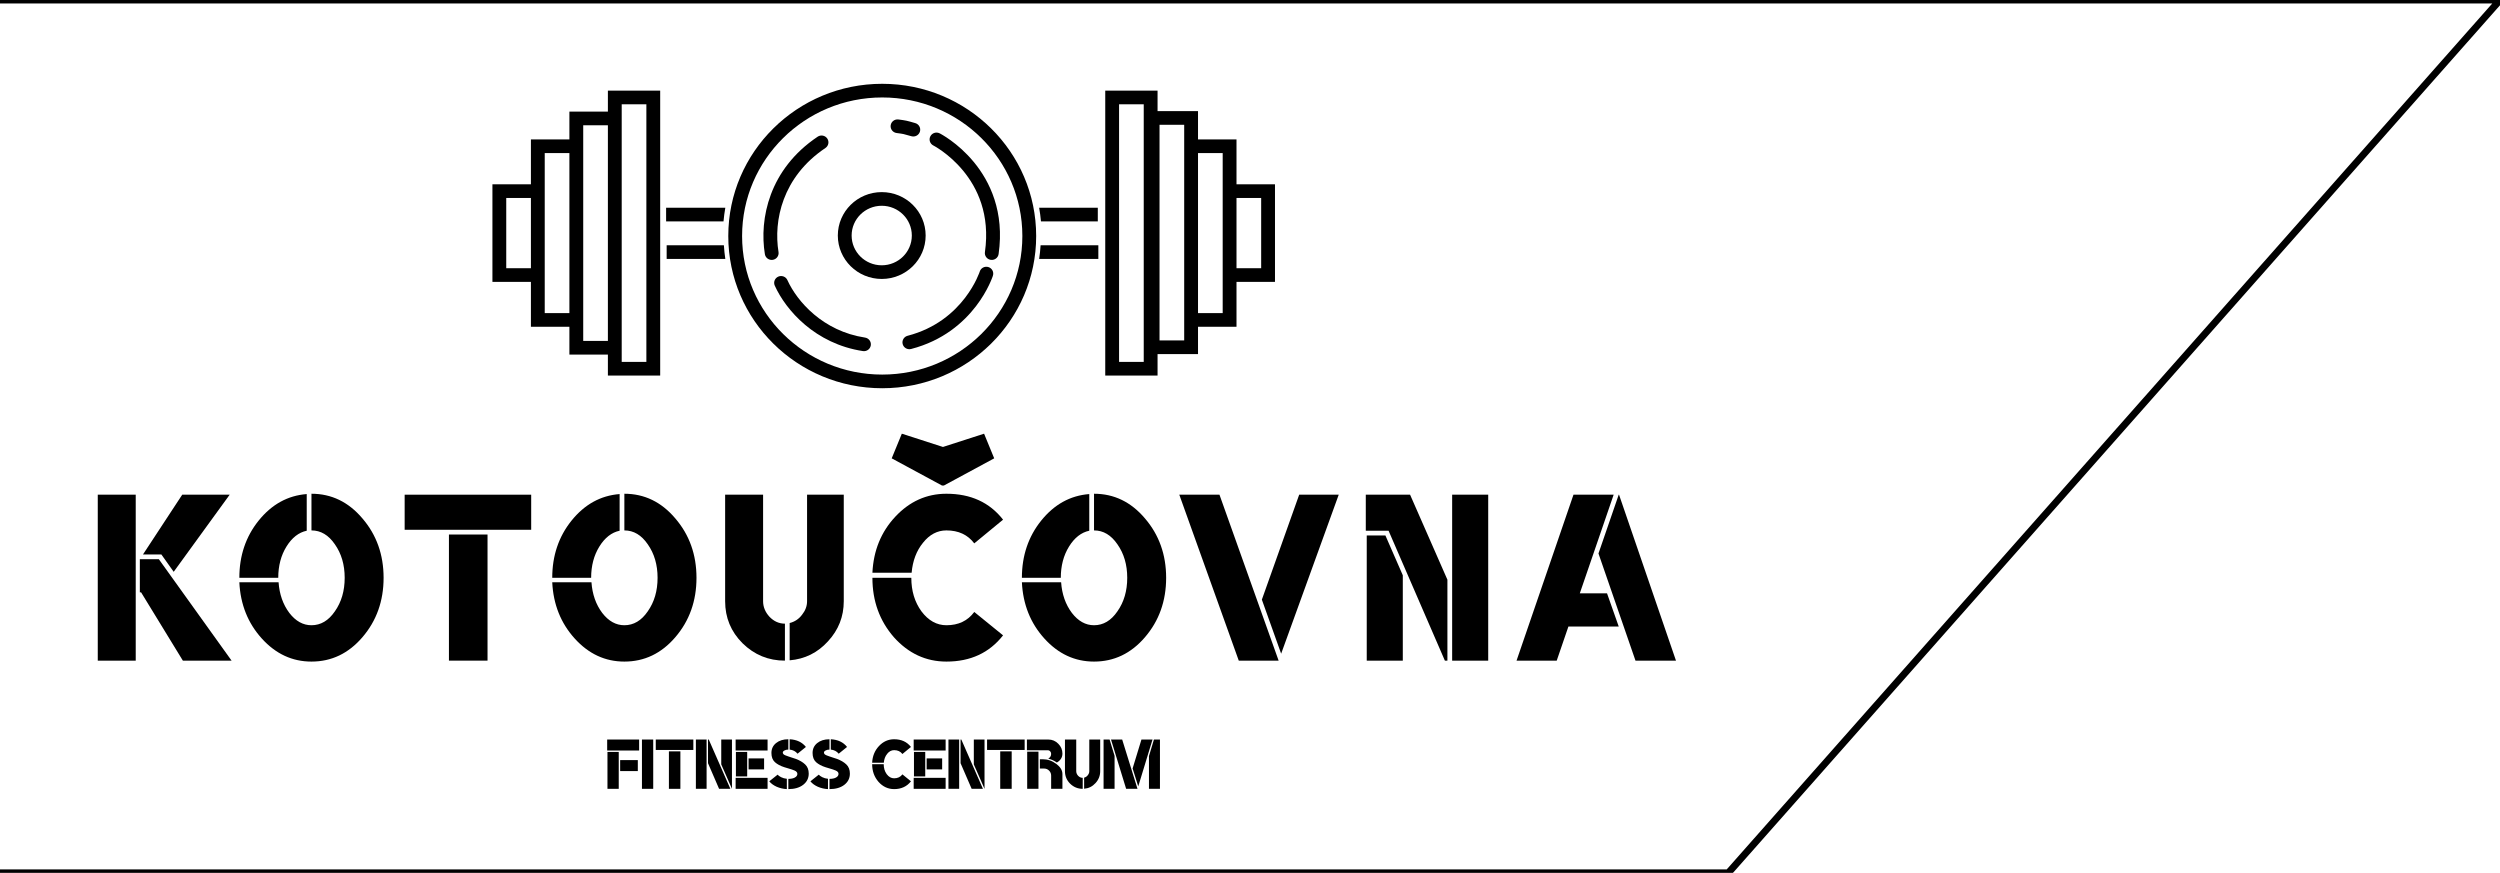 <svg width="358" height="125" viewBox="0 0 358 125" fill="none" xmlns="http://www.w3.org/2000/svg">
<g clip-path="url(#clip0_1_28)">
<g filter="url(#filter0_d_1_28)">
<path d="M247.489 124H-1V-1H358L247.489 124Z" fill="white"/>
<path d="M247.489 124H-1V-1H358L247.489 124Z" stroke="black"/>
</g>
<path fill-rule="evenodd" clip-rule="evenodd" d="M132.553 33.728C132.553 37.162 129.737 39.946 126.264 39.946C122.791 39.946 119.976 37.162 119.976 33.728C119.976 30.294 122.791 27.51 126.264 27.51C129.737 27.51 132.553 30.294 132.553 33.728ZM130.574 33.728C130.574 36.082 128.645 37.99 126.264 37.99C123.884 37.99 121.954 36.082 121.954 33.728C121.954 31.375 123.884 29.466 126.264 29.466C128.645 29.466 130.574 31.375 130.574 33.728Z" fill="black"/>
<path d="M118.199 21.194C118.651 20.891 118.77 20.283 118.463 19.835C118.157 19.388 117.542 19.271 117.089 19.574C110.135 24.232 108.706 31.355 109.531 36.4C109.619 36.933 110.126 37.295 110.666 37.209C111.205 37.123 111.572 36.62 111.484 36.087C110.755 31.63 112.011 25.339 118.199 21.194Z" fill="black"/>
<path d="M111.447 39.612C111.946 39.392 112.531 39.613 112.753 40.106C114.135 43.164 117.85 47.426 123.871 48.342C124.411 48.424 124.782 48.923 124.698 49.457C124.615 49.991 124.11 50.357 123.57 50.275C116.732 49.235 112.533 44.414 110.947 40.904C110.724 40.411 110.948 39.833 111.447 39.612Z" fill="black"/>
<path d="M142.188 39.469C142.351 38.953 142.06 38.405 141.538 38.244C141.017 38.083 140.463 38.37 140.3 38.885L140.3 38.885L140.3 38.886L140.297 38.895C140.294 38.904 140.288 38.921 140.28 38.944C140.264 38.991 140.237 39.063 140.2 39.159C140.126 39.35 140.008 39.633 139.84 39.983C139.504 40.683 138.968 41.645 138.177 42.673C136.6 44.726 134.018 47.033 129.97 48.083C129.442 48.22 129.126 48.755 129.264 49.277C129.403 49.8 129.944 50.112 130.472 49.975C135.044 48.789 137.974 46.171 139.753 43.857C140.64 42.702 141.244 41.62 141.627 40.822C141.819 40.423 141.956 40.094 142.047 39.86C142.093 39.743 142.126 39.65 142.15 39.584C142.156 39.565 142.162 39.548 142.167 39.533L142.17 39.525L142.173 39.515L142.176 39.505L142.18 39.494L142.184 39.481L142.187 39.474L142.187 39.471L142.188 39.47C142.188 39.47 142.188 39.469 141.244 39.178L142.188 39.469Z" fill="black"/>
<path d="M133.227 19.52C133.475 19.038 134.071 18.848 134.558 19.094L134.107 19.965C134.558 19.094 134.559 19.094 134.559 19.094L134.563 19.096L134.572 19.101C134.576 19.103 134.581 19.106 134.588 19.109L134.599 19.115C134.622 19.128 134.654 19.144 134.694 19.166C134.774 19.21 134.886 19.274 135.026 19.357C135.306 19.525 135.697 19.774 136.158 20.109C137.078 20.777 138.285 21.792 139.439 23.188C141.762 25.996 143.858 30.332 143.001 36.379C142.925 36.914 142.425 37.287 141.884 37.212C141.343 37.137 140.965 36.642 141.041 36.108C141.809 30.697 139.949 26.894 137.908 24.427C136.881 23.185 135.805 22.279 134.987 21.685C134.579 21.389 134.237 21.172 134.002 21.031C133.884 20.961 133.793 20.909 133.734 20.877L133.723 20.871L133.71 20.864C133.693 20.854 133.679 20.847 133.67 20.842L133.663 20.839L133.657 20.835L133.656 20.835C133.17 20.588 132.978 20 133.227 19.52Z" fill="black"/>
<path d="M128.656 17.109C128.115 17.037 127.617 17.414 127.545 17.949C127.473 18.485 127.853 18.977 128.395 19.048C128.938 19.119 129.157 19.149 129.392 19.2C129.632 19.252 129.892 19.327 130.507 19.506C131.031 19.658 131.581 19.362 131.735 18.843C131.89 18.325 131.59 17.781 131.066 17.629L131.023 17.617C130.463 17.454 130.131 17.357 129.814 17.289C129.491 17.219 129.188 17.179 128.694 17.114L128.656 17.109Z" fill="black"/>
<path fill-rule="evenodd" clip-rule="evenodd" d="M126.335 55.596C138.51 55.596 148.38 45.837 148.38 33.798C148.38 21.759 138.51 12 126.335 12C114.16 12 104.29 21.759 104.29 33.798C104.29 45.837 114.16 55.596 126.335 55.596ZM126.335 53.64C137.418 53.64 146.402 44.757 146.402 33.798C146.402 22.84 137.418 13.956 126.335 13.956C115.253 13.956 106.268 22.84 106.268 33.798C106.268 44.757 115.253 53.64 126.335 53.64Z" fill="black"/>
<path fill-rule="evenodd" clip-rule="evenodd" d="M165.762 53.78H158.272V12.978H165.762V15.912H171.556V19.965H177.067V26.392H182.578V40.365H177.067V46.793H171.556V50.706H165.762V53.78ZM177.067 38.409V28.349H180.6V38.409H177.067ZM175.089 21.921V44.837H171.556V21.921H175.089ZM169.577 17.869H166.044V48.749H169.577V17.869ZM163.783 51.824V14.934H160.251V51.824H163.783Z" fill="black"/>
<path fill-rule="evenodd" clip-rule="evenodd" d="M70.516 26.392V40.365H76.027V46.793H81.538V50.776H87.05V53.78H94.539V12.978H87.05V15.982H81.538V19.965H76.027V26.392H70.516ZM83.517 48.819H87.05V17.939H83.517V48.819ZM89.028 14.934H92.561V51.824H89.028V14.934ZM81.538 21.921V44.837H78.005V21.921H81.538ZM76.027 28.349V38.409H72.494V28.349H76.027Z" fill="black"/>
<path d="M148.804 37.082H157.283V35.126H149.013C148.972 35.786 148.902 36.438 148.804 37.082Z" fill="black"/>
<path d="M157.205 31.702H149.067C149.008 31.041 148.92 30.389 148.804 29.746H157.205V31.702Z" fill="black"/>
<path d="M103.66 35.126H95.466V37.082H103.866C103.77 36.438 103.701 35.786 103.66 35.126Z" fill="black"/>
<path d="M95.387 29.746H103.866C103.752 30.389 103.666 31.041 103.607 31.702H95.387V29.746Z" fill="black"/>
<path d="M20.025 80.074H22.743L33.162 94.603H26.186L20.206 84.826H20.025V80.074ZM14 94.603V70.84H19.436V94.603H14ZM24.872 81.884L23.105 79.395H20.478L26.095 70.84H32.89L24.872 81.884Z" fill="black"/>
<path d="M43.923 70.75V76C42.775 76.242 41.809 76.996 41.024 78.263C40.239 79.531 39.846 81.024 39.846 82.744H34.274C34.274 79.576 35.195 76.845 37.037 74.552C38.91 72.228 41.205 70.961 43.923 70.75ZM47.955 87.542C48.891 86.215 49.359 84.615 49.359 82.744C49.359 80.874 48.891 79.274 47.955 77.946C47.049 76.619 45.931 75.955 44.602 75.955V70.704C47.471 70.704 49.902 71.881 51.896 74.235C53.919 76.589 54.931 79.425 54.931 82.744C54.931 86.064 53.919 88.9 51.896 91.254C49.902 93.577 47.471 94.739 44.602 94.739C41.854 94.739 39.484 93.638 37.49 91.435C35.497 89.232 34.425 86.546 34.274 83.378H39.891C40.012 85.098 40.526 86.562 41.431 87.769C42.337 88.945 43.394 89.534 44.602 89.534C45.931 89.534 47.049 88.87 47.955 87.542Z" fill="black"/>
<path d="M69.814 76.543V94.603H64.288V76.543H69.814ZM57.946 75.864V70.84H76.066V75.864H57.946Z" fill="black"/>
<path d="M88.729 70.75V76C87.582 76.242 86.615 76.996 85.83 78.263C85.045 79.531 84.652 81.024 84.652 82.744H79.081C79.081 79.576 80.002 76.845 81.844 74.552C83.716 72.228 86.011 70.961 88.729 70.75ZM92.761 87.542C93.697 86.215 94.165 84.615 94.165 82.744C94.165 80.874 93.697 79.274 92.761 77.946C91.855 76.619 90.738 75.955 89.409 75.955V70.704C92.278 70.704 94.709 71.881 96.702 74.235C98.725 76.589 99.737 79.425 99.737 82.744C99.737 86.064 98.725 88.9 96.702 91.254C94.709 93.577 92.278 94.739 89.409 94.739C86.661 94.739 84.29 93.638 82.297 91.435C80.304 89.232 79.232 86.546 79.081 83.378H84.698C84.819 85.098 85.332 86.562 86.238 87.769C87.144 88.945 88.201 89.534 89.409 89.534C90.738 89.534 91.855 88.87 92.761 87.542Z" fill="black"/>
<path d="M112.401 94.603C110.045 94.603 108.022 93.773 106.331 92.114C104.67 90.454 103.839 88.448 103.839 86.094V70.84H109.275V86.094C109.275 86.909 109.577 87.648 110.181 88.312C110.815 88.976 111.555 89.308 112.401 89.308V94.603ZM113.08 94.558V89.217C113.805 89.036 114.394 88.644 114.847 88.04C115.33 87.437 115.572 86.788 115.572 86.094V70.84H120.827V86.094C120.827 88.297 120.072 90.213 118.562 91.842C117.082 93.472 115.255 94.377 113.08 94.558Z" fill="black"/>
<path d="M142.369 65.635L135.167 69.528H134.895L127.692 65.635L129.142 62.104L135.031 64.005L140.92 62.104L142.369 65.635ZM130.501 82.744C130.501 84.615 130.984 86.215 131.95 87.542C132.947 88.87 134.14 89.534 135.529 89.534C137.25 89.534 138.579 88.9 139.515 87.633L143.638 90.982C141.675 93.487 138.972 94.739 135.529 94.739C132.6 94.739 130.093 93.577 128.009 91.254C125.956 88.9 124.929 86.064 124.929 82.744H130.501ZM139.515 77.811C138.579 76.573 137.25 75.955 135.529 75.955C134.23 75.955 133.113 76.543 132.177 77.72C131.241 78.867 130.697 80.3 130.546 82.02H124.929C125.08 78.852 126.167 76.181 128.19 74.008C130.244 71.806 132.69 70.704 135.529 70.704C139.002 70.704 141.705 71.942 143.638 74.416L139.515 77.811Z" fill="black"/>
<path d="M155.984 70.75V76C154.837 76.242 153.87 76.996 153.085 78.263C152.3 79.531 151.907 81.024 151.907 82.744H146.336C146.336 79.576 147.257 76.845 149.099 74.552C150.971 72.228 153.266 70.961 155.984 70.75ZM160.016 87.542C160.952 86.215 161.42 84.615 161.42 82.744C161.42 80.874 160.952 79.274 160.016 77.946C159.11 76.619 157.993 75.955 156.664 75.955V70.704C159.533 70.704 161.964 71.881 163.957 74.235C165.98 76.589 166.992 79.425 166.992 82.744C166.992 86.064 165.98 88.9 163.957 91.254C161.964 93.577 159.533 94.739 156.664 94.739C153.916 94.739 151.545 93.638 149.552 91.435C147.559 89.232 146.487 86.546 146.336 83.378H151.953C152.073 85.098 152.587 86.562 153.493 87.769C154.399 88.945 155.456 89.534 156.664 89.534C157.993 89.534 159.11 88.87 160.016 87.542Z" fill="black"/>
<path d="M168.875 70.84H174.628L183.099 94.603H177.391L168.875 70.84ZM186.043 70.84H191.706L183.461 93.608L180.698 85.868L186.043 70.84Z" fill="black"/>
<path d="M207.948 94.603V70.84H213.112V94.603H207.948ZM195.717 76.679H198.39L200.881 82.382V94.603H195.717V76.679ZM207.269 83.016V94.603H206.906L198.843 76H195.581V70.84H201.923L207.269 83.016Z" fill="black"/>
<path d="M231.801 70.84H231.846L240 94.603H234.202L228.902 79.259L231.801 70.84ZM224.598 89.715L222.922 94.603H217.169L225.323 70.84H231.076L226.229 84.962H230.125L231.801 89.715H224.598Z" fill="black"/>
<path d="M86.989 112.96V107.676H88.603V112.96H86.989ZM88.805 108.846H91.335V110.419H88.805V108.846ZM86.948 105.901H91.523V107.474H86.948V105.901Z" fill="black"/>
<path d="M91.927 112.96V105.901H93.541V112.96H91.927Z" fill="black"/>
<path d="M97.43 107.595V112.96H95.788V107.595H97.43ZM93.905 107.394V105.901H99.287V107.394H93.905Z" fill="black"/>
<path d="M101.493 105.901L104.588 112.96H102.973L101.386 109.289V105.901H101.493ZM99.65 112.96V105.901H101.184V112.96H99.65ZM103.283 109.464V105.901H104.817V112.96L103.283 109.464Z" fill="black"/>
<path d="M105.382 111.185V107.676H106.997V111.185H105.382ZM107.198 108.604H109.418V110.177H107.198V108.604ZM105.342 111.387H109.916V112.96H105.342V111.387ZM105.342 105.901H109.916V107.474H105.342V105.901Z" fill="black"/>
<path d="M112.89 107.34C112.666 107.34 112.477 107.385 112.325 107.474C112.172 107.555 112.096 107.654 112.096 107.77C112.096 107.851 112.127 107.927 112.19 107.999C112.253 108.061 112.352 108.12 112.486 108.173C112.621 108.227 112.755 108.276 112.89 108.321C113.025 108.366 113.199 108.424 113.415 108.496C113.63 108.559 113.809 108.617 113.953 108.671C114.509 108.877 114.958 109.141 115.298 109.464C115.639 109.787 115.81 110.226 115.81 110.782C115.81 111.445 115.541 111.983 115.002 112.395C114.473 112.798 113.769 113 112.89 113V111.535C113.276 111.535 113.585 111.472 113.818 111.346C114.061 111.212 114.182 111.037 114.182 110.822C114.182 110.714 114.15 110.625 114.087 110.553C114.025 110.472 113.922 110.401 113.778 110.338C113.643 110.275 113.513 110.226 113.388 110.19C113.271 110.145 113.096 110.091 112.863 110.029C112.63 109.966 112.45 109.912 112.325 109.867C111.76 109.688 111.307 109.446 110.966 109.141C110.634 108.837 110.468 108.397 110.468 107.824C110.468 107.241 110.688 106.771 111.127 106.412C111.576 106.045 112.163 105.861 112.89 105.861V107.34ZM112.675 111.521V113C112.163 112.973 111.679 112.861 111.221 112.664C110.764 112.458 110.41 112.198 110.159 111.884L111.356 110.93C111.446 111.046 111.612 111.167 111.854 111.293C112.105 111.418 112.379 111.494 112.675 111.521ZM113.078 107.34V105.861C114.092 105.915 114.868 106.282 115.406 106.963L114.209 107.931C113.939 107.591 113.563 107.394 113.078 107.34Z" fill="black"/>
<path d="M118.783 107.34C118.559 107.34 118.371 107.385 118.218 107.474C118.066 107.555 117.989 107.654 117.989 107.77C117.989 107.851 118.021 107.927 118.084 107.999C118.146 108.061 118.245 108.12 118.38 108.173C118.514 108.227 118.649 108.276 118.783 108.321C118.918 108.366 119.093 108.424 119.308 108.496C119.523 108.559 119.703 108.617 119.846 108.671C120.402 108.877 120.851 109.141 121.192 109.464C121.533 109.787 121.703 110.226 121.703 110.782C121.703 111.445 121.434 111.983 120.896 112.395C120.367 112.798 119.662 113 118.783 113V111.535C119.169 111.535 119.479 111.472 119.712 111.346C119.954 111.212 120.075 111.037 120.075 110.822C120.075 110.714 120.044 110.625 119.981 110.553C119.918 110.472 119.815 110.401 119.671 110.338C119.537 110.275 119.407 110.226 119.281 110.19C119.165 110.145 118.99 110.091 118.756 110.029C118.523 109.966 118.344 109.912 118.218 109.867C117.653 109.688 117.2 109.446 116.859 109.141C116.527 108.837 116.361 108.397 116.361 107.824C116.361 107.241 116.581 106.771 117.021 106.412C117.469 106.045 118.057 105.861 118.783 105.861V107.34ZM118.568 111.521V113C118.057 112.973 117.572 112.861 117.115 112.664C116.657 112.458 116.303 112.198 116.052 111.884L117.249 110.93C117.339 111.046 117.505 111.167 117.747 111.293C117.998 111.418 118.272 111.494 118.568 111.521ZM118.972 107.34V105.861C119.985 105.915 120.761 106.282 121.299 106.963L120.102 107.931C119.833 107.591 119.456 107.394 118.972 107.34Z" fill="black"/>
<path d="M126.547 109.437C126.547 109.993 126.691 110.468 126.978 110.862C127.274 111.257 127.628 111.454 128.041 111.454C128.552 111.454 128.947 111.266 129.225 110.889L130.449 111.884C129.866 112.628 129.063 113 128.041 113C127.17 113 126.426 112.655 125.807 111.965C125.197 111.266 124.892 110.423 124.892 109.437H126.547ZM129.225 107.972C128.947 107.604 128.552 107.421 128.041 107.421C127.655 107.421 127.323 107.595 127.045 107.945C126.767 108.285 126.605 108.711 126.56 109.222H124.892C124.937 108.281 125.26 107.488 125.861 106.842C126.471 106.188 127.197 105.861 128.041 105.861C129.072 105.861 129.875 106.228 130.449 106.963L129.225 107.972Z" fill="black"/>
<path d="M130.88 111.185V107.676H132.494V111.185H130.88ZM132.696 108.604H134.916V110.177H132.696V108.604ZM130.839 111.387H135.414V112.96H130.839V111.387ZM130.839 105.901H135.414V107.474H130.839V105.901Z" fill="black"/>
<path d="M137.661 105.901L140.756 112.96H139.141L137.553 109.289V105.901H137.661ZM135.818 112.96V105.901H137.352V112.96H135.818ZM139.451 109.464V105.901H140.984V112.96L139.451 109.464Z" fill="black"/>
<path d="M144.873 107.595V112.96H143.232V107.595H144.873ZM141.348 107.394V105.901H146.73V107.394H141.348Z" fill="black"/>
<path d="M149.313 108.725C150.022 108.725 150.668 108.944 151.251 109.383C151.843 109.823 152.139 110.307 152.139 110.835V112.96H150.524V111.064C150.524 110.786 150.426 110.549 150.228 110.351C150.031 110.154 149.793 110.056 149.515 110.056H148.91V108.725H149.313ZM147.093 112.96V107.636H148.708V112.96H147.093ZM151.345 109.195C150.959 108.926 150.547 108.738 150.107 108.631C150.385 108.478 150.524 108.254 150.524 107.958C150.524 107.815 150.479 107.694 150.39 107.595C150.3 107.488 150.197 107.434 150.08 107.434H147.053V105.901H150.121C150.677 105.901 151.152 106.103 151.547 106.506C151.942 106.901 152.139 107.371 152.139 107.918C152.139 108.456 151.874 108.881 151.345 109.195Z" fill="black"/>
<path d="M155.045 112.96C154.346 112.96 153.745 112.713 153.242 112.22C152.749 111.727 152.502 111.131 152.502 110.432V105.901H154.117V110.432C154.117 110.674 154.206 110.894 154.386 111.091C154.574 111.288 154.794 111.387 155.045 111.387V112.96ZM155.247 112.946V111.36C155.462 111.306 155.637 111.189 155.772 111.01C155.915 110.831 155.987 110.638 155.987 110.432V105.901H157.548V110.432C157.548 111.086 157.324 111.656 156.875 112.14C156.436 112.624 155.893 112.892 155.247 112.946Z" fill="black"/>
<path d="M160.696 105.901L162.89 112.96H161.262L159.095 105.901H160.696ZM158.032 112.96V105.901H158.893L159.607 108.241V112.96H158.032ZM163.455 105.901H165.042L162.997 112.61L162.19 110.042L163.455 105.901ZM164.531 108.268L165.244 105.901H166.105V112.96H164.531V108.268Z" fill="black"/>
</g>
<defs>
<filter id="filter0_d_1_28" x="-5.5" y="-4.5" width="368.609" height="134" filterUnits="userSpaceOnUse" color-interpolation-filters="sRGB">
<feFlood flood-opacity="0" result="BackgroundImageFix"/>
<feColorMatrix in="SourceAlpha" type="matrix" values="0 0 0 0 0 0 0 0 0 0 0 0 0 0 0 0 0 0 127 0" result="hardAlpha"/>
<feOffset dy="1"/>
<feGaussianBlur stdDeviation="2"/>
<feComposite in2="hardAlpha" operator="out"/>
<feColorMatrix type="matrix" values="0 0 0 0 0 0 0 0 0 0 0 0 0 0 0 0 0 0 0.25 0"/>
<feBlend mode="normal" in2="BackgroundImageFix" result="effect1_dropShadow_1_28"/>
<feBlend mode="normal" in="SourceGraphic" in2="effect1_dropShadow_1_28" result="shape"/>
</filter>
<clipPath id="clip0_1_28">
<rect width="358" height="125" fill="white"/>
</clipPath>
</defs>
</svg>
